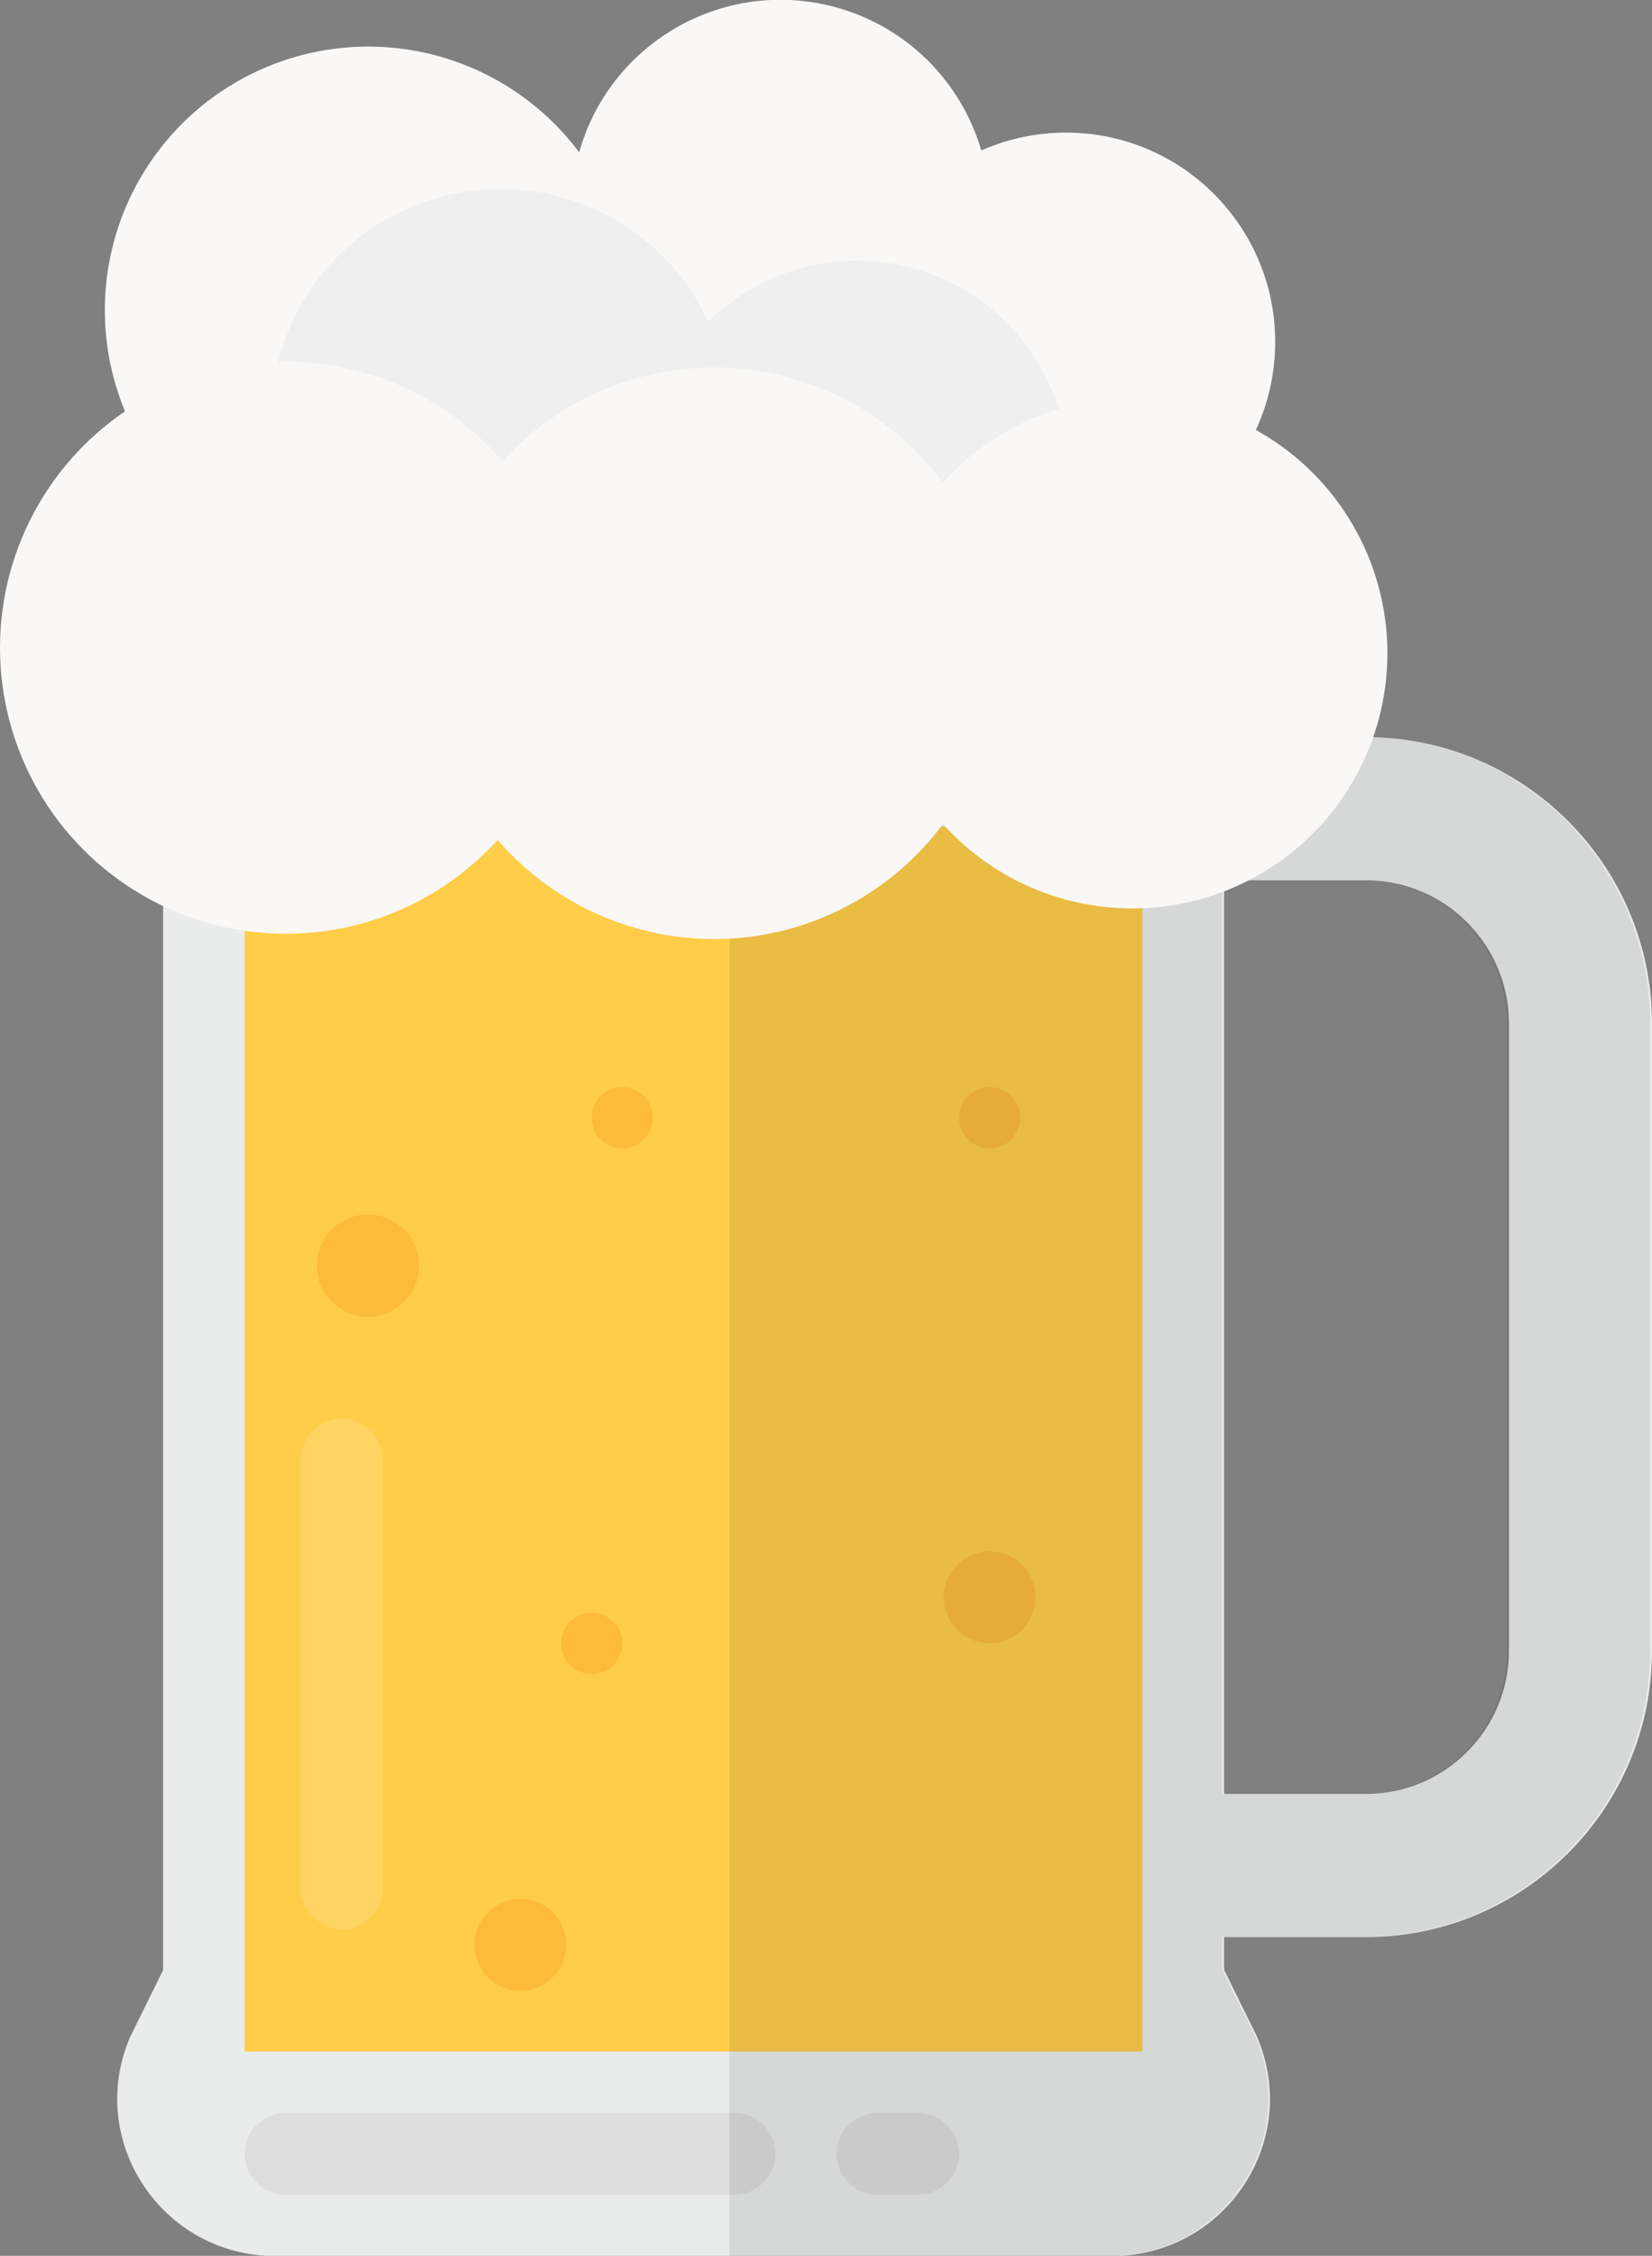 <?xml version="1.0" encoding="UTF-8"?>
<svg id="Layer_2" data-name="Layer 2" xmlns="http://www.w3.org/2000/svg" viewBox="0 0 69.18 94.41">
  <rect x="0" y="0" width="69.18" height="94.41" fill="#808080" stroke="none"/>
  <defs>
    <style>
      .cls-1 {
        fill: #231f20;
        opacity: .1;
      }

      .cls-2 {
        fill: #f9f8f7;
      }

      .cls-3 {
        fill: #eaebeb;
      }

      .cls-4 {
        fill: #ffcd48;
      }

      .cls-5 {
        fill: #fcbb38;
      }

      .cls-6 {
        fill: #efefef;
      }

      .cls-7 {
        fill: #ddd;
      }

      .cls-8 {
        fill: #fff;
        opacity: .15;
      }
    </style>
  </defs>
  <g id="OBJECT">
    <g>
      <path class="cls-3" d="M57.2,81.07h-12.33c-6.61,0-11.98-5.38-11.98-11.98v-26.26c0-6.61,5.38-11.98,11.98-11.98h12.33c6.61,0,11.98,5.38,11.98,11.98v26.26c0,6.61-5.38,11.98-11.98,11.98Zm-12.33-44.23c-3.3,0-5.99,2.69-5.99,5.99v26.26c0,3.3,2.69,5.99,5.99,5.99h12.33c3.3,0,5.99-2.69,5.99-5.99v-26.26c0-3.3-2.69-5.99-5.99-5.99h-12.33Z"/>
      <path class="cls-3" d="M52.64,85.24l-1.38-2.8V17.51h-3.42v17.09H10.25V17.51h-3.42V82.45l-1.38,2.8c-1.87,4.34,1.33,9.17,6.09,9.17H46.55c4.76,0,7.96-4.83,6.09-9.17Z"/>
      <rect class="cls-4" x="10.25" y="34.6" width="37.59" height="51.26"/>
      <path class="cls-7" d="M30.76,91.85H11.96c-.94,0-1.71-.77-1.71-1.71h0c0-.94,.77-1.71,1.71-1.71H30.76c.94,0,1.71,.76,1.71,1.71h0c0,.94-.77,1.71-1.71,1.71Z"/>
      <path class="cls-7" d="M38.45,91.85h-1.71c-.94,0-1.71-.77-1.71-1.71h0c0-.94,.77-1.71,1.71-1.71h1.71c.94,0,1.71,.76,1.71,1.71h0c0,.94-.76,1.71-1.71,1.71Z"/>
      <path class="cls-5" d="M43.36,66.85c0,1.06-.86,1.92-1.92,1.92s-1.92-.86-1.92-1.92,.86-1.92,1.92-1.92,1.92,.86,1.92,1.92Z"/>
      <path class="cls-5" d="M23.71,81.39c0,1.06-.86,1.92-1.92,1.92s-1.92-.86-1.92-1.92,.86-1.92,1.92-1.92,1.92,.86,1.92,1.92Z"/>
      <path class="cls-5" d="M26.06,68.78c0,.71-.57,1.28-1.28,1.28s-1.28-.57-1.28-1.28,.57-1.28,1.28-1.28,1.28,.57,1.28,1.28Z"/>
      <path class="cls-5" d="M27.34,46.78c0,.71-.57,1.28-1.28,1.28s-1.28-.57-1.28-1.28,.57-1.28,1.28-1.28,1.28,.57,1.28,1.28Z"/>
      <path class="cls-5" d="M42.72,46.78c0,.71-.57,1.28-1.28,1.28s-1.28-.57-1.28-1.28,.57-1.28,1.28-1.28,1.28,.57,1.28,1.28Z"/>
      <path class="cls-5" d="M17.55,52.97c0,1.18-.96,2.14-2.14,2.14s-2.14-.96-2.14-2.14,.96-2.14,2.14-2.14,2.14,.96,2.14,2.14Z"/>
      <path class="cls-8" d="M14.31,80.75h0c-.94,0-1.71-.77-1.71-1.71v-17.95c0-.94,.77-1.71,1.71-1.71h0c.94,0,1.71,.77,1.71,1.71v17.95c0,.94-.77,1.71-1.71,1.71Z"/>
      <path class="cls-1" d="M57.12,30.85h-5.93v-13.34h-3.42v13.34h-2.97c-3.42,0-6.5,1.45-8.68,3.75h-5.57v59.81h15.93c4.76,0,7.96-4.83,6.09-9.17l-1.38-2.8v-1.38h5.93c6.61,0,11.98-5.38,11.98-11.98v-26.26c0-6.61-5.38-11.98-11.98-11.98Zm5.99,38.24c0,3.3-2.69,5.99-5.99,5.99h-5.93V36.84h5.93c3.3,0,5.99,2.69,5.99,5.99v26.26Z"/>
      <circle class="cls-2" cx="15.42" cy="12.98" r="11.03"/>
      <circle class="cls-2" cx="44.64" cy="14.31" r="8.76"/>
      <circle class="cls-2" cx="32.68" cy="8.76" r="8.76" transform="translate(16.49 38.46) rotate(-76.41)"/>
      <circle class="cls-6" cx="20.95" cy="17.51" r="9.6" transform="translate(-5.05 9.18) rotate(-22.13)"/>
      <circle class="cls-6" cx="35.88" cy="19.77" r="8.86"/>
      <circle class="cls-2" cx="29.9" cy="27.34" r="11.96"/>
      <circle class="cls-2" cx="47.42" cy="27.34" r="10.68"/>
      <circle class="cls-2" cx="11.97" cy="27.11" r="11.97"/>
    </g>
  </g>
</svg>